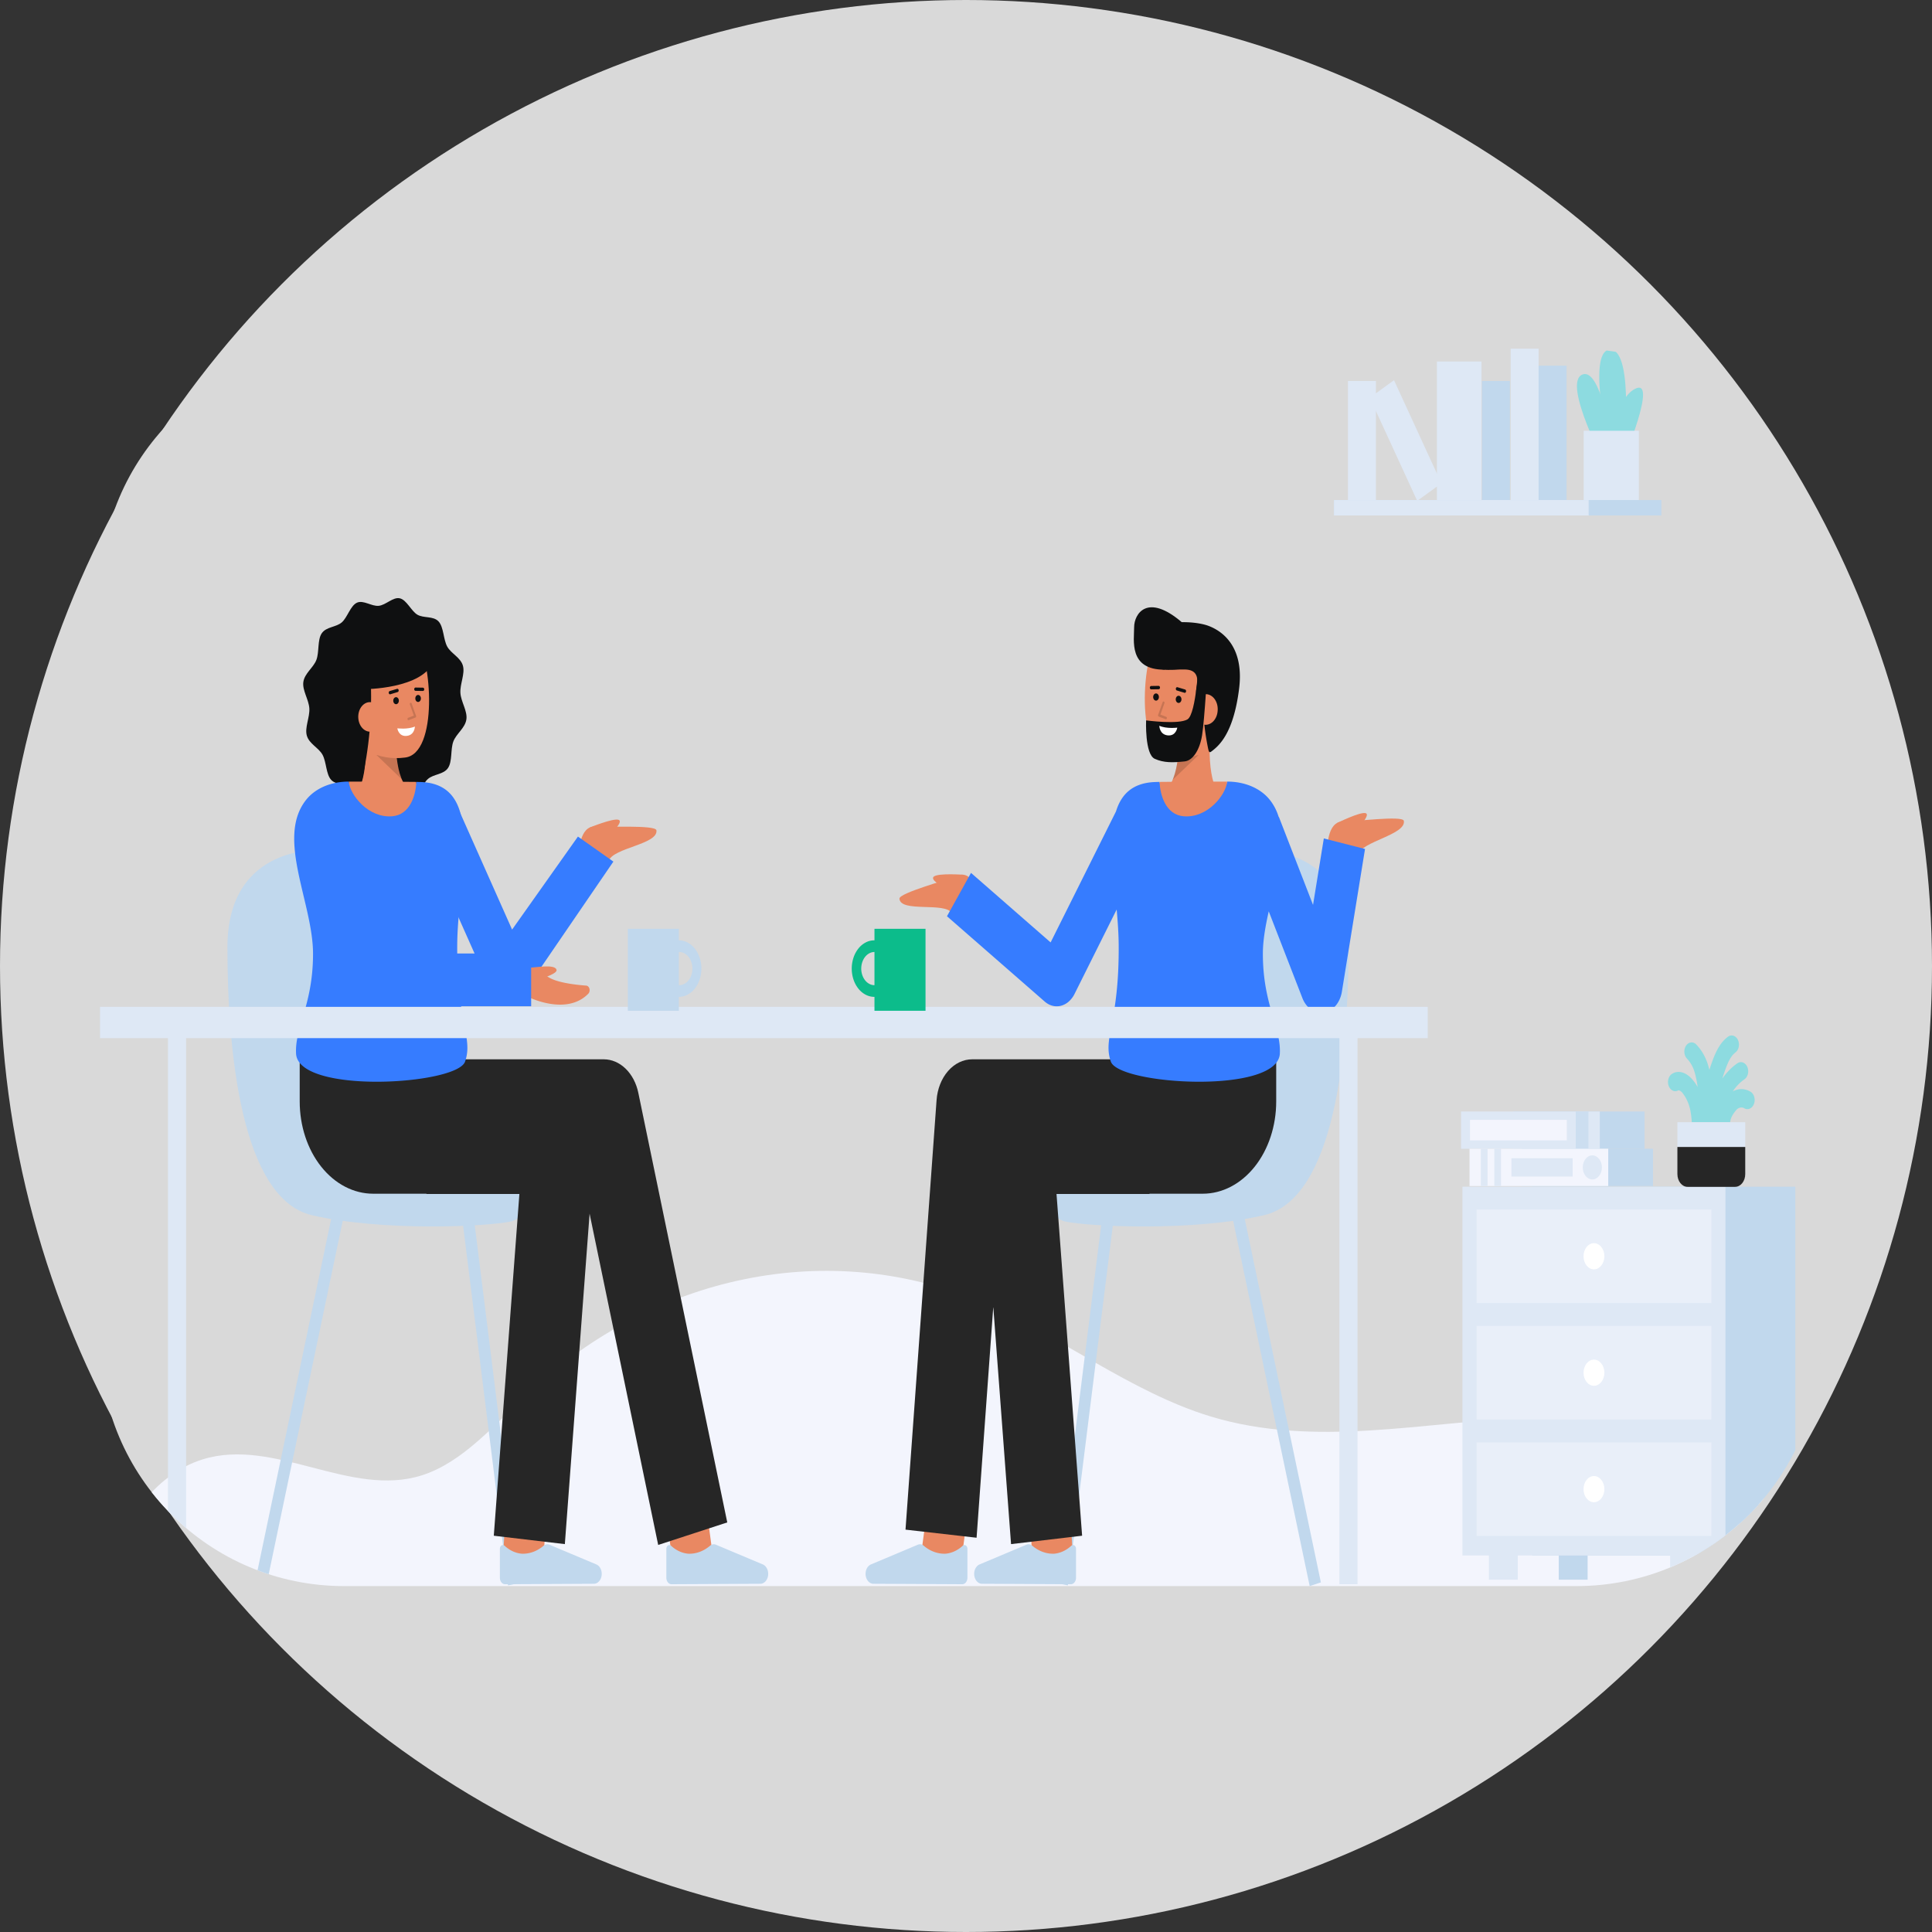 <svg xmlns="http://www.w3.org/2000/svg" width="554" height="554" fill="none" viewBox="0 0 554 554">
  <rect x="0" y="0" width="554" height="554" fill="#333333" stroke="none"/>
  <circle cx="277" cy="277" r="277" fill="#D9D9D9"/>
  <g clip-path="url(#a)">
    <g clip-path="url(#b)">
      <path fill="#D9D9D9" d="M28.683 99.982h493.355v354.83H28.683z"/>
      <path fill="#DEE8F5" d="m399.728 109.022-6.938 5.03 13.595 29.564 6.938-5.029-13.595-29.565Z"/>
      <path fill="#DEE8F5" d="M394.541 109.25h-8.012v34.138h8.012V109.25Zm46.661-9.268h-8.011v43.405h8.011V99.982Z"/>
      <path fill="#C1D8ED" d="M432.962 109.25h-8.011v34.138h8.011V109.25Zm16.252-4.387h-8.011v38.524h8.011v-38.524Z"/>
      <path fill="#DEE8F5" d="M424.825 103.661H412.03v39.726h12.795v-39.726Z"/>
      <path fill="#8DDBE0" d="M462.052 132.045s-.039-16.981 6.754-20.527c6.792-3.546-3.377 20.527-3.377 20.527h-3.377Z"/>
      <path fill="#8DDBE0" d="M465.429 132.045s3.547-31.785-3.701-31.785.324 31.787.324 31.787"/>
      <path fill="#8DDBE0" d="M463.256 133.444s-3.401-28.332-9.469-26.057c-6.067 2.275 7.081 26.951 7.081 26.951l2.388-.894Z"/>
      <path fill="#DEE8F5" d="M469.943 123.524h-15.82v19.863h15.82v-19.863Z"/>
      <path fill="#C1D8ED" d="M476.389 143.387h-93.865v4.414h93.865v-4.414Z"/>
      <path fill="#DEE8F5" d="M455.544 143.387h-73.02v4.414h73.02v-4.414Z"/>
      <path fill="#F3F5FD" d="M522.04 454.812H28.684c5.405-17.309 15.389-31.992 29.461-36.348 20.588-6.363 42.374 11.135 62.915 4.555 11.67-3.734 20.857-14.616 30.511-23.651 36.422-34.097 86.332-44.171 129.434-26.126 22.527 9.427 43.055 25.915 66.132 32.925 29.841 9.068 61.048 1.548 91.735.309 29.886-1.207 72.709 14.085 83.168 48.336Z"/>
      <path fill="#C1D8ED" d="M95.64 346.296 73.127 453.75l3.21 1.06 22.51-107.454-3.209-1.06Zm39.892.207-3.279.646 13.419 107.455 3.279-.646-13.419-107.455Z"/>
      <path fill="#C1D8ED" d="M92.626 243.75s-27.415-2.173-27.415 27.898c0 30.072 4.038 72.1 24.24 76.81 20.203 4.71 50.045 3.289 56.973 1.815 8.513-1.811 12.224-26.604.885-28.263-32.177-4.711-16.592-74.999-54.683-78.26Zm263.626 102.545-3.21 1.06 22.509 107.455 3.209-1.06-22.508-107.455Zm-39.894.207-13.422 107.454 3.279.646 13.422-107.455-3.279-.645Z"/>
      <path fill="#C1D8ED" d="M359.266 243.75s27.414-2.173 27.414 27.898c0 30.072-4.038 72.1-24.24 76.81-20.202 4.71-50.045 3.289-56.973 1.815-8.513-1.811-12.223-26.604-.885-28.263 32.173-4.711 16.59-74.999 54.684-78.26Z"/>
      <path fill="#0F1011" d="M132.022 198.714c.166 2.549 2.064 5.171 1.714 7.569-.36 2.485-2.891 4.093-3.735 6.32-.856 2.26-.255 5.734-1.538 7.629-1.284 1.894-4.11 1.71-5.752 3.135-1.617 1.404-2.472 4.8-4.367 5.646-1.831.819-4.199-1.111-6.228-.902-2.029.208-4.118 2.591-6.029 2.152-1.979-.452-3.259-3.631-5.033-4.69-1.8-1.074-4.567-.32-6.076-1.931-1.51-1.611-1.363-5.16-2.497-7.222-1.118-2.029-3.823-3.103-4.498-5.486-.652-2.299.885-5.271.72-7.82-.167-2.548-2.065-5.171-1.716-7.569.361-2.485 2.892-4.092 3.736-6.319.856-2.261.255-5.735 1.538-7.63 1.283-1.895 4.11-1.71 5.75-3.135 1.616-1.405 2.471-4.8 4.366-5.647 1.832-.819 4.199 1.111 6.229.903 2.029-.208 4.118-2.592 6.028-2.153 1.979.453 3.26 3.631 5.033 4.69 1.801 1.075 4.568.321 6.077 1.931 1.51 1.61 1.362 5.161 2.497 7.222 1.118 2.029 3.823 3.103 4.498 5.482.657 2.305-.882 5.277-.717 7.825Z"/>
      <path fill="#E98862" d="M101.403 228.468s4.279-2.841 3.335-17.465l8.838-2.047s-1.003 13.108 3.465 17.275l-15.638 2.237Z"/>
      <path fill="#000" d="m115.232 223.489-7.336-7.059 5.766-.07a24.04 24.04 0 0 0 1.57 7.129Z" opacity=".15"/>
      <path fill="#E98862" d="M99.728 205.326c.608 4.438 2.534 8.641 5.649 10.077 3.397 1.697 7.072 2.325 10.706 1.829 9.674-.985 7.78-28.604 3.191-33.972-4.589-5.369-18.07-1.988-19.715 6.982-.852 4.64-.412 10.862.169 15.084Z"/>
      <path fill="#0F1011" d="M113.568 201.926c.443 0 .802-.451.802-1.006 0-.556-.359-1.007-.802-1.007-.442 0-.801.451-.801 1.007 0 .555.359 1.006.801 1.006Zm6.324-.644c.443 0 .801-.45.801-1.006s-.358-1.006-.801-1.006c-.443 0-.801.45-.801 1.006s.358 1.006.801 1.006Zm1.39-3.149h-.005l-2.123-.035a.344.344 0 0 1-.265-.141.534.534 0 0 1-.109-.335.542.542 0 0 1 .112-.334.34.34 0 0 1 .267-.136h.006l2.122.036c.098.005.19.058.257.147a.539.539 0 0 1 .103.328.54.54 0 0 1-.107.328.348.348 0 0 1-.258.142Zm-9.441.962a.34.34 0 0 1-.252-.119.569.569 0 0 1-.058-.626.388.388 0 0 1 .222-.189l2.094-.629a.29.29 0 0 1 .149-.012c.05.008.098.029.141.061a.502.502 0 0 1 .174.297.567.567 0 0 1-.048.363.444.444 0 0 1-.103.136.35.35 0 0 1-.138.074l-2.093.631a.382.382 0 0 1-.088.013Z"/>
      <path fill="#fff" d="M113.934 208.844s2.958.396 5.033-.512c0 0-.019 2.446-2.36 2.685-2.341.238-2.673-2.173-2.673-2.173Z"/>
      <path fill="#0F1011" d="M106.245 193.841c.58 10.398-.332 20.843-2.692 30.837 0 0-6.744-14.6-7.786-26.757-.978-11.395 5.714-18.115 10.232-19.379 17.174-4.801 18.41 10.95 18.41 10.95-3.128 8.168-20.022 8.133-20.022 8.133"/>
      <path fill="#E98862" d="M109.519 205.252c.062 1.12-.23 2.225-.813 3.077-.584.851-1.411 1.38-2.302 1.471-.892.09-1.776-.264-2.46-.986-.685-.723-1.115-1.755-1.198-2.873a5.21 5.21 0 0 1 .137-1.663 4.587 4.587 0 0 1 .643-1.464c.29-.429.646-.78 1.047-1.032a2.82 2.82 0 0 1 1.285-.437c2.421-.097 3.509 1.559 3.661 3.907Z"/>
      <path fill="#000" d="M117.123 206.507a.246.246 0 0 1-.182-.083.415.415 0 0 1-.054-.45.296.296 0 0 1 .154-.147l1.631-.625-1.138-3.189a.42.42 0 0 1-.011-.27.36.36 0 0 1 .057-.118.284.284 0 0 1 .09-.08.228.228 0 0 1 .107-.031.228.228 0 0 1 .108.025.266.266 0 0 1 .092.076.358.358 0 0 1 .062.114l1.266 3.548a.43.43 0 0 1-.001.286.37.37 0 0 1-.069.117.281.281 0 0 1-.102.071l-1.93.742a.221.221 0 0 1-.08.014Z" opacity=".15"/>
      <path fill="#E98862" d="M350.397 228.75s-4.377-2.916-3.4-17.882l-9.045-2.105s1.016 13.419-3.559 17.679l16.004 2.308Z"/>
      <path fill="#000" d="m336.246 223.636 7.514-7.217-5.899-.076a24.562 24.562 0 0 1-1.615 7.293Z" opacity=".15"/>
      <path fill="#E98862" d="M352.131 205.065c-.626 4.541-2.6 8.84-5.791 10.308-3.477 1.733-7.239 2.371-10.958 1.859-9.901-1.02-7.944-29.288-3.243-34.778 4.702-5.491 18.498-2.014 20.177 7.17.866 4.749.409 11.119-.185 15.441Z"/>
      <path fill="#0F1011" d="M346.467 214.83c.188.755.319 1.084.861.68 2.126-1.587 6.346-5.039 7.976-17.971 1.461-11.588-4.232-16.367-8.773-18.073-3.913-1.47-13.048-1.772-17.335 1.472-3.694 2.795 0 9.298 0 9.298 1.633.094 1.962 1.856 5.814 1.856 2.978 0 1.936-.139 4.725-.11 4.961.05 3.358 4.631 3.268 5.881-.258 3.575 1.881 5.47 2.201 8.459a71.177 71.177 0 0 0 1.263 8.508Z"/>
      <path fill="#E98862" d="M342.23 203.057a5.433 5.433 0 0 0 .142 1.708c.137.552.359 1.064.655 1.508.296.443.658.808 1.067 1.073.409.266.856.427 1.315.474a2.8 2.8 0 0 0 1.358-.199 3.367 3.367 0 0 0 1.193-.841c.349-.377.635-.837.841-1.353.207-.517.33-1.08.361-1.657a5.31 5.31 0 0 0-.138-1.702 4.707 4.707 0 0 0-.657-1.499 3.666 3.666 0 0 0-1.071-1.058 2.898 2.898 0 0 0-1.316-.449c-2.477-.101-3.591 1.592-3.75 3.995Z"/>
      <path fill="#0F1011" d="m343.76 189.206 2.561 1.181s-.908 16.062-1.625 20.453c-.717 4.391-2.721 7.251-4.994 7.495-3.489.375-6.017.406-8.576-.743-2.887-1.295-2.483-11.021-2.483-11.021s9.288 1.263 11.858-.287c2.57-1.55 3.259-17.078 3.259-17.078Z"/>
      <path fill="#0F1011" d="M337.965 201.566c.453 0 .82-.461.82-1.03 0-.568-.367-1.029-.82-1.029-.453 0-.82.461-.82 1.029 0 .569.367 1.03.82 1.03Zm-6.472-.666c.453 0 .821-.461.821-1.03 0-.568-.368-1.029-.821-1.029-.453 0-.82.461-.82 1.029 0 .569.367 1.03.82 1.03Zm-1.421-3.225a.36.36 0 0 1-.249-.155.556.556 0 0 1-.102-.326.556.556 0 0 1 .098-.326.369.369 0 0 1 .248-.16l2.173-.035a.366.366 0 0 1 .269.144.56.56 0 0 1 .012.678.358.358 0 0 1-.271.146l-2.173.034h-.005Zm9.663.995a.306.306 0 0 1-.09-.013l-2.142-.648a.344.344 0 0 1-.151-.068.441.441 0 0 1-.115-.14.59.59 0 0 1 .012-.568.428.428 0 0 1 .122-.131.327.327 0 0 1 .153-.058.312.312 0 0 1 .159.024l2.143.648c.089.03.167.1.219.197a.582.582 0 0 1-.06.63.346.346 0 0 1-.25.127Z"/>
      <path fill="#000" d="M334.321 206.249a.219.219 0 0 1-.083-.016l-1.975-.763a.282.282 0 0 1-.104-.073.383.383 0 0 1-.071-.121.448.448 0 0 1 0-.293l1.299-3.63a.312.312 0 0 1 .158-.18.23.23 0 0 1 .213.009c.067.038.12.108.147.194a.438.438 0 0 1-.002.268l-1.167 3.264 1.668.643a.303.303 0 0 1 .155.151.426.426 0 0 1-.055.456.249.249 0 0 1-.183.087v.004Z" opacity=".15"/>
      <path fill="#fff" d="M337.585 208.648s-3.029.401-5.151-.53c0 0 .017 2.504 2.413 2.751 2.396.246 2.738-2.221 2.738-2.221Z"/>
      <path fill="#0F1011" d="M351.467 182.651s-2.675 4.236-12.603-4.245c-9.929-8.48-13.65-2.331-13.65 1.424s-1.632 12.202 8.649 12.202"/>
      <path fill="#E98862" d="M380.637 243.843s-.309-8.333 4.451-8.25c3.004.052 17.173-1.83 17.461-.22.713 3.984-12.238 5.928-13.242 9.762l-8.67-1.292Z"/>
      <path fill="#E98862" d="M383.422 235.985s6.472-3.189 8.115-2.826c1.456.322-1.398 3.478-1.398 3.478l-6.717-.652Zm-238.39 197.499-1.043 16.985 11.581 1.121 1.043-16.985-11.581-1.121Z"/>
      <path fill="#C1D8ED" d="M170.285 454.152c.312-.002.621-.084.906-.243.286-.158.543-.389.754-.677.212-.289.374-.629.476-.999.102-.371.142-.764.118-1.155a3.332 3.332 0 0 0-.45-1.495 2.412 2.412 0 0 0-1.02-.956l-13.519-5.685a1.553 1.553 0 0 0-.814-.107 1.675 1.675 0 0 0-.775.329c-1.858 1.619-4.082 2.447-6.343 2.361-1.761-.157-3.451-.932-4.878-2.237a.78.78 0 0 0-.438-.236.704.704 0 0 0-.471.096.945.945 0 0 0-.357.398 1.282 1.282 0 0 0-.132.575v8.3c0 .245.038.487.113.713.075.227.185.432.323.605.138.172.302.309.482.402.181.093.374.141.569.14l25.456-.129Z"/>
      <path fill="#E98862" d="m202.622 432.835-11.454 2.419 2.276 16.985 11.454-2.419-2.276-16.985Z"/>
      <path fill="#262626" d="m208.541 436.553-25.502-123.18c-.57-2.753-1.851-5.191-3.643-6.931-1.793-1.74-3.994-2.684-6.26-2.684H117.25v.045H85.94v12.047c0 7.014 2.22 13.742 6.17 18.702 3.951 4.96 9.309 7.746 14.896 7.746h15.27v.076h26.659l-7.34 97.994 20.374 2.406 7.098-94.758 19.668 94.998 19.806-6.461Z"/>
      <path fill="#E98862" d="M165.961 244.93s.082-8.34 4.831-7.907c2.995.273 17.229-.556 17.441 1.072.524 4.028-12.496 5.012-13.677 8.766l-8.595-1.931Z"/>
      <path fill="#E98862" d="M169.109 237.29s6.609-2.704 8.233-2.222c1.438.429-1.56 3.368-1.56 3.368l-6.673-1.146Z"/>
      <path fill="#367CFF" d="M145.717 287.117c-1.072-.001-2.126-.361-3.051-1.043-.925-.682-1.689-1.66-2.213-2.836l-19.975-44.892 10.527-7.384 15.838 35.595 18.882-26.671 10.163 7.175-25.663 37.515c-.566.799-1.26 1.438-2.037 1.876a5.016 5.016 0 0 1-2.471.665Z"/>
      <path fill="#E98862" d="M152.044 277.455c1.648 0 7.158-1.092 7.552.665.236 1.054-3.872 2.298-3.872 2.298"/>
      <path fill="#E98862" d="M151.179 285.752s11.124 5.739 17.515-.807c.163-.167.282-.391.341-.644a1.634 1.634 0 0 0-.008-.774 1.356 1.356 0 0 0-.354-.633.927.927 0 0 0-.576-.272c-4.31-.318-13.164-1.409-12.127-4.977h-6.949"/>
      <path fill="#367CFF" d="M152.308 273.416h-21.197c-.007-.868-.01-1.756 0-2.686.177-19.256 8.241-45.478-10.105-46.471a78.444 78.444 0 0 0-1.626-.048c-.144 3.819-18.988 3.805-19.386-.091-5.32.007-9.69 2.063-12.212 5.229-8.712 10.938 1.98 29.576 1.98 44.159 0 14.583-5.255 21.124-4.867 28.61.608 11.764 46.144 8.986 48.461 2.299 1.555-4.481.048-7.847-1.137-15.859h20.091l-.002-15.142Z"/>
      <path fill="#C1D8ED" d="M218.018 454.152c.313-.002.621-.084.907-.243.286-.158.543-.389.754-.677.212-.289.374-.629.476-.999.102-.371.142-.764.118-1.155a3.316 3.316 0 0 0-.451-1.495c-.26-.434-.614-.766-1.02-.956l-13.517-5.685a1.551 1.551 0 0 0-.814-.107 1.675 1.675 0 0 0-.775.329c-1.858 1.619-4.081 2.447-6.342 2.361-1.761-.157-3.452-.932-4.879-2.237a.78.78 0 0 0-.438-.236.698.698 0 0 0-.471.096.945.945 0 0 0-.357.398 1.295 1.295 0 0 0-.132.575v8.3c0 .245.039.487.114.713.075.227.184.432.322.605.139.172.303.309.483.402.18.093.374.141.569.14l25.453-.129Z"/>
      <path fill="#E98862" d="M119.378 224.211c-.144 3.819-1.803 9.437-6.902 9.854-6.809.569-12.085-6.049-12.484-9.945h.022c6.693 0 15.454.014 19.364.091ZM306.859 433.48l-11.581 1.121 1.043 16.985 11.581-1.121-1.043-16.985Z"/>
      <path fill="#C1D8ED" d="M281.604 454.152a1.885 1.885 0 0 1-.907-.243 2.368 2.368 0 0 1-.754-.677 3.086 3.086 0 0 1-.475-.999 3.497 3.497 0 0 1-.118-1.155c.033-.542.19-1.061.45-1.495.261-.434.615-.766 1.02-.956l13.519-5.685c.262-.109.539-.145.814-.107.274.038.538.151.774.329 1.859 1.619 4.082 2.447 6.343 2.361 1.761-.157 3.452-.932 4.879-2.237a.782.782 0 0 1 .439-.236.696.696 0 0 1 .47.096.948.948 0 0 1 .357.397c.087.173.132.373.132.576v8.3c0 .245-.039.487-.114.713a1.927 1.927 0 0 1-.322.605 1.508 1.508 0 0 1-.483.402c-.18.093-.374.141-.569.14l-25.455-.129Z"/>
      <path fill="#E98862" d="m265.857 432.832-2.275 16.985 11.454 2.419 2.275-16.985-11.454-2.419Z"/>
      <path fill="#262626" d="M334.639 303.803v-.045h-55.886c-2.554 0-5.015 1.198-6.901 3.36-1.885 2.163-3.059 5.132-3.29 8.325l-8.908 123.18 20.38 2.322 4.788-66.214 5.097 68.042 20.375-2.407-7.34-97.992h26.659v-.076h15.272c5.587 0 10.945-2.786 14.896-7.746 3.95-4.96 6.17-11.688 6.17-18.702v-12.047h-31.312Z"/>
      <path fill="#E98862" d="M280.837 257.221s-1.764-8.041-6.27-6.111c-2.843 1.219-16.779 4.947-16.655 6.59.307 4.064 13.1.87 15.001 4.124l7.924-4.603Z"/>
      <path fill="#E98862" d="M276.247 250.835s-6.939-.512-8.413.474c-1.304.872 2.189 2.761 2.189 2.761l6.224-3.235Z"/>
      <path fill="#C1D8ED" d="M250.463 454.152a1.885 1.885 0 0 1-.907-.243 2.378 2.378 0 0 1-.754-.677 3.086 3.086 0 0 1-.475-.999 3.551 3.551 0 0 1-.118-1.155c.034-.542.19-1.06.45-1.495a2.412 2.412 0 0 1 1.02-.956l13.519-5.685c.262-.109.54-.145.814-.107.274.038.538.151.775.329 1.858 1.619 4.082 2.447 6.343 2.361 1.76-.157 3.451-.932 4.878-2.237a.78.78 0 0 1 .438-.236.704.704 0 0 1 .471.096.945.945 0 0 1 .357.398c.087.172.132.372.132.575v8.3c0 .245-.038.487-.113.713a1.95 1.95 0 0 1-.323.605 1.508 1.508 0 0 1-.483.402 1.22 1.22 0 0 1-.568.14l-25.456-.129Z"/>
      <path fill="#367CFF" d="m379.604 240.423-3.091 19.062-9.79-25.231-.05.031c-.567-1.855-1.441-3.537-2.565-4.936-2.522-3.166-6.892-5.222-12.212-5.229-.399 3.896-19.242 3.91-19.386.091a78.22 78.22 0 0 0-1.626.048c-6.202.336-9.383 3.557-10.874 8.415l-18.745 37.563-22.832-19.936-6.886 12.43 28.026 24.471c.67.585 1.427.994 2.227 1.2a4.82 4.82 0 0 0 2.424.002 5.475 5.475 0 0 0 2.228-1.196 7.108 7.108 0 0 0 1.673-2.202l12.079-24.203c.303 3.403.546 6.759.575 9.927.21 22.548-4.635 26.797-2.246 33.686 2.318 6.687 47.854 9.465 48.462-2.298.387-7.486-4.867-14.021-4.867-28.611 0-3.85.747-7.986 1.683-12.182l9.643 24.852c.551 1.423 1.444 2.593 2.553 3.346 1.108.753 2.377 1.051 3.627.852 1.251-.199 2.42-.886 3.344-1.963.923-1.076 1.555-2.49 1.806-4.04l6.637-40.93-11.817-3.019Z"/>
      <path fill="#E98862" d="M332.51 224.211c.144 3.819 1.804 9.437 6.903 9.854 6.809.569 12.085-6.049 12.483-9.945h-.022c-6.692 0-15.451.014-19.364.091Z"/>
      <path fill="#DEE8F5" d="M53.356 295.289h-5.194v158.994h5.194V295.289Zm335.918 0h-5.194v158.994h5.194V295.289Z"/>
      <path fill="#DEE8F5" d="M409.393 288.722H28.683v8.967h380.71v-8.967Z"/>
      <path fill="#C1D8ED" d="M455.253 431.459h-8.278v21.521h8.278v-21.521Zm51.966 0h-8.278v21.521h8.278v-21.521Z"/>
      <path fill="#C1D8ED" d="M514.807 340.286h-75.42V446.04h75.42V340.286Z"/>
      <path fill="#DEE8F5" d="M494.777 340.286h-75.421V446.04h75.421V340.286Z"/>
      <path fill="#DEE8F5" d="M435.223 431.459h-8.278v21.521h8.278v-21.521Zm51.966 0h-8.278v21.521h8.278v-21.521Z"/>
      <path fill="#F3F5FD" d="M490.719 346.825h-67.305v26.822h67.305v-26.822Zm0 33.387h-67.305v26.822h67.305v-26.822Zm0 33.386h-67.305v26.823h67.305v-26.823Z" opacity=".53"/>
      <path fill="#fff" d="M457.066 363.989c1.651 0 2.99-1.681 2.99-3.754s-1.339-3.753-2.99-3.753c-1.651 0-2.989 1.68-2.989 3.753 0 2.073 1.338 3.754 2.989 3.754Zm0 33.387c1.651 0 2.99-1.68 2.99-3.753 0-2.073-1.339-3.754-2.99-3.754-1.651 0-2.989 1.681-2.989 3.754s1.338 3.753 2.989 3.753Zm0 33.387c1.651 0 2.99-1.68 2.99-3.753 0-2.073-1.339-3.753-2.99-3.753-1.651 0-2.989 1.68-2.989 3.753 0 2.073 1.338 3.753 2.989 3.753Z"/>
      <path fill="#8DDBE0" d="M502.881 316.697a2.583 2.583 0 0 1-.528.782 1.987 1.987 0 0 1-.725.469 1.688 1.688 0 0 1-.814.083 1.81 1.81 0 0 1-.776-.313 1.753 1.753 0 0 0-1.08-.099 2.004 2.004 0 0 0-.984.564c-1.177 1.367-1.732 2.438-1.854 3.611h-11.006a23.807 23.807 0 0 0-.255-2.48c-.297-2.236-1.137-4.302-2.405-5.915-.301-.413-.705-.685-1.146-.772a1.706 1.706 0 0 1-1.597.126c-.524-.225-.956-.703-1.2-1.328a3.247 3.247 0 0 1-.101-2.005c.18-.659.56-1.201 1.058-1.507 1.77-1.106 4.006-.482 5.823 1.627a12.962 12.962 0 0 1 1.506 2.173 28.09 28.09 0 0 0-.779-3.941c-.419-1.62-1.191-3.06-2.227-4.159-.436-.424-.72-1.048-.791-1.734-.072-.686.075-1.38.409-1.931.334-.552.827-.915 1.373-1.012.546-.097 1.1.08 1.542.493 1.688 1.704 2.949 3.982 3.632 6.562.075.26.147.526.211.794 1.303-4.073 2.636-7.519 5.326-9.504.478-.353 1.049-.454 1.586-.279.267.087.516.239.736.446.219.208.404.468.543.766.14.297.231.626.269.968.038.342.022.69-.047 1.024-.069.334-.19.648-.355.923a2.342 2.342 0 0 1-.61.682c-1.643 1.213-2.625 3.95-3.734 7.464 1.222-1.773 2.685-3.258 4.323-4.385.241-.165.505-.269.779-.306.273-.037.549-.005.813.092.263.097.509.259.722.476.214.216.392.483.524.786.131.303.214.635.243.978.029.343.004.69-.073 1.021a2.937 2.937 0 0 1-.379.908 2.29 2.29 0 0 1-.627.656c-1.274.88-2.404 2.054-3.331 3.461a5.022 5.022 0 0 1 2.612-.656 5.1 5.1 0 0 1 2.584.815c.24.168.452.394.622.664.171.271.298.581.373.913.075.332.097.68.066 1.023a3.154 3.154 0 0 1-.251.976Z"/>
      <path fill="#DEE8F5" d="M500.447 321.791h-19.451v7.101h19.451v-7.101Z"/>
      <path fill="#262626" d="M500.446 328.892v7.784c-.001.968-.307 1.897-.852 2.581-.545.685-1.285 1.069-2.056 1.07h-13.637c-.771-.001-1.511-.385-2.056-1.07-.545-.684-.852-1.613-.852-2.581v-7.784h19.453Z"/>
      <path fill="#C1D8ED" d="M471.576 318.723h-37.617v10.695h37.617v-10.695Z"/>
      <path fill="#DEE8F5" d="M458.74 318.723h-39.78v10.695h39.78v-10.695Z"/>
      <path fill="#F3F5FD" d="M449.281 321.132h-27.76v5.877h27.76v-5.877Z"/>
      <path fill="#C1D8ED" d="M455.493 318.723h-3.654v10.695h3.654v-10.695Z" opacity=".62"/>
      <path fill="#C1D8ED" d="M436.381 340.1h37.617v-10.694h-37.617V340.1Z"/>
      <path fill="#F3F5FD" d="M421.382 340.1h39.78v-10.694h-39.78V340.1Z"/>
      <path fill="#DEE8F5" d="M424.629 340.1h1.931v-10.694h-1.931V340.1Zm3.861 0h1.931v-10.694h-1.931V340.1Zm28.111-1.898c1.517 0 2.747-1.544 2.747-3.449 0-1.904-1.23-3.448-2.747-3.448s-2.746 1.544-2.746 3.448c0 1.905 1.229 3.449 2.746 3.449Zm-5.643-6.07h-17.561v5.243h17.561v-5.243Z"/>
      <path fill="#C1D8ED" d="M201.125 277.74c-.001-2.15-.682-4.211-1.893-5.731-1.211-1.519-2.854-2.372-4.566-2.371v-3.299h-14.639v23.492h14.639v-3.982c.848 0 1.688-.209 2.472-.617a6.563 6.563 0 0 0 2.096-1.758 8.512 8.512 0 0 0 1.4-2.631 9.893 9.893 0 0 0 .491-3.103Zm-6.459 4.761v-9.513a3.106 3.106 0 0 1 1.478.328c.47.233.899.58 1.261 1.024.361.443.649.972.845 1.557.196.585.297 1.213.297 1.848 0 .634-.101 1.262-.297 1.847a4.971 4.971 0 0 1-.845 1.558 3.831 3.831 0 0 1-1.261 1.023c-.47.232-.973.344-1.478.328Z"/>
      <path fill="#0CBC8B" d="M250.753 285.849v3.982h14.64v-23.492h-14.64v3.299a5.321 5.321 0 0 0-2.489.595 6.568 6.568 0 0 0-2.115 1.752 8.49 8.49 0 0 0-1.415 2.639 9.94 9.94 0 0 0-.497 3.12c0 1.07.169 2.131.497 3.119a8.49 8.49 0 0 0 1.415 2.639 6.555 6.555 0 0 0 2.115 1.752c.79.403 1.636.605 2.489.595Zm-3.792-8.109c.001-1.262.401-2.472 1.112-3.364.711-.891 1.675-1.392 2.68-1.391v9.514c-.498 0-.991-.123-1.451-.362a3.857 3.857 0 0 1-1.23-1.031 4.971 4.971 0 0 1-.822-1.545 5.813 5.813 0 0 1-.289-1.821Z"/>
    </g>
  </g>
  <defs>
    <clipPath id="a">
      <path fill="#fff" d="M28.683 169.982c0-38.66 31.34-70 70-70H452.04c38.66 0 70 31.34 70 70v214.83c0 38.66-31.341 70-70 70H98.683c-38.66 0-70-31.34-70-70v-214.83Z"/>
    </clipPath>
    <clipPath id="b">
      <path fill="#fff" d="M0 0h493.355v354.83H0z" transform="translate(28.683 99.982)"/>
    </clipPath>
  </defs>
</svg>
